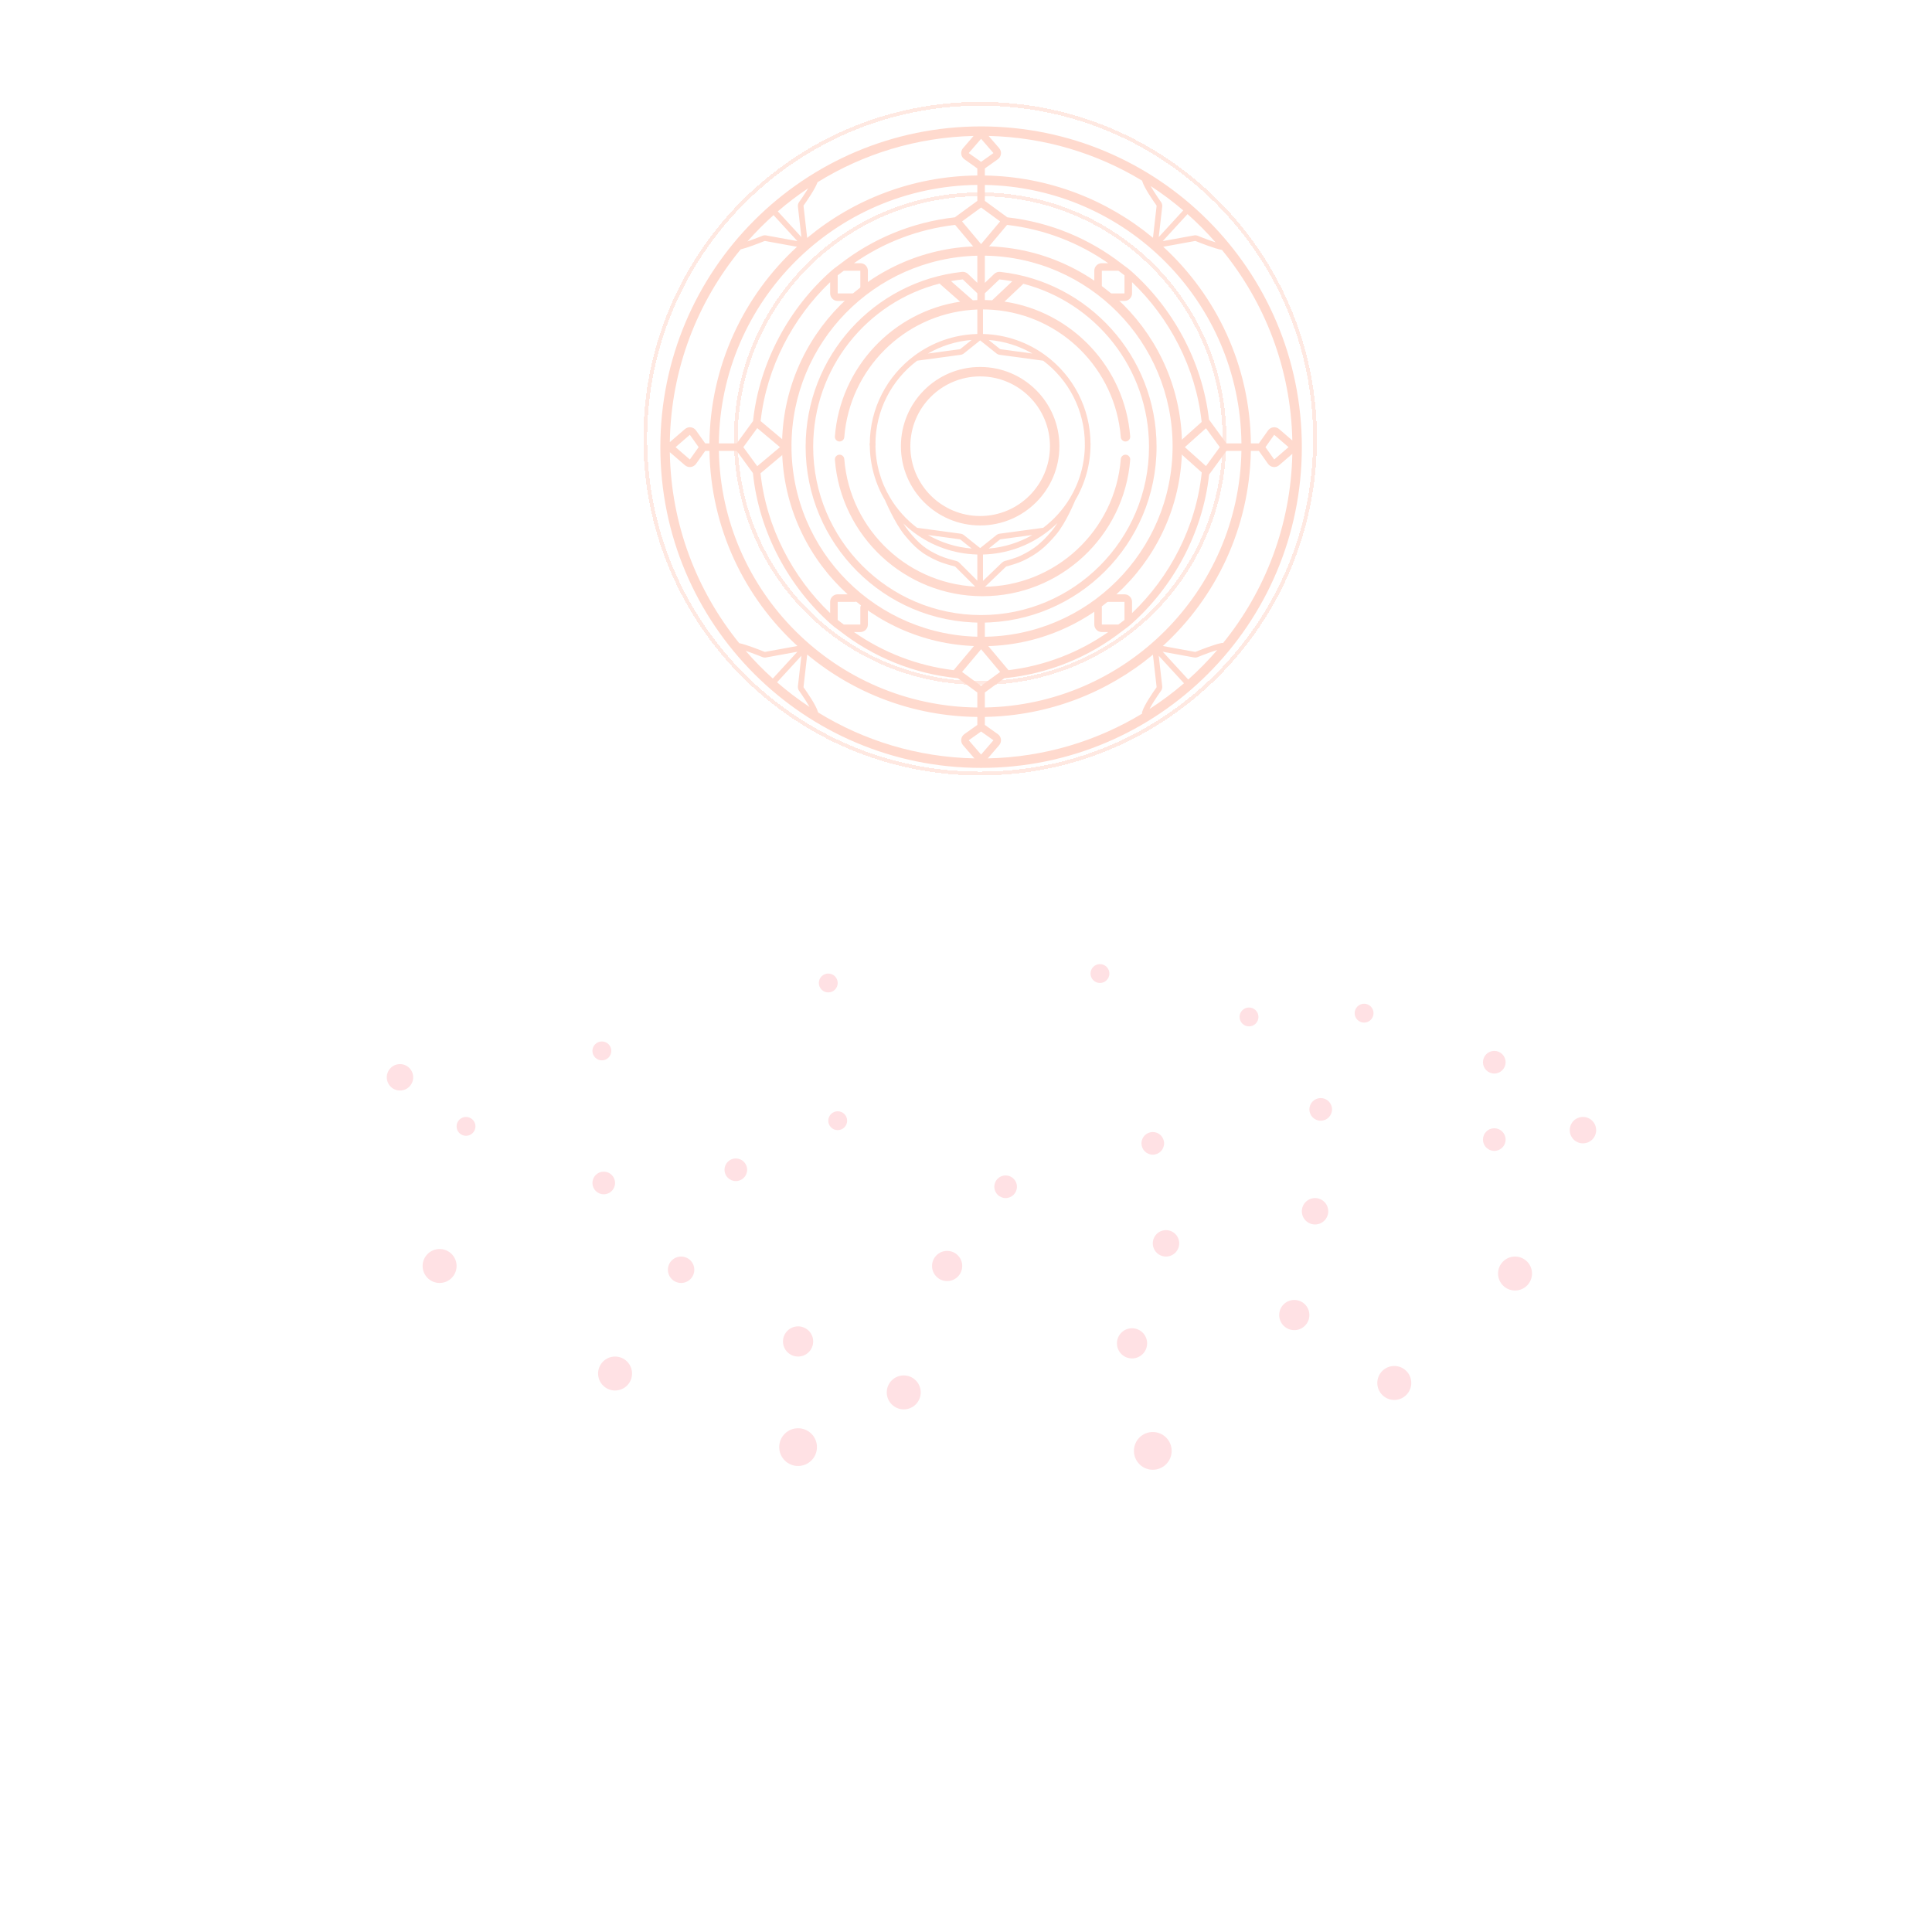 <svg width="1024" height="1024" viewBox="0 0 1024 1024" fill="none" xmlns="http://www.w3.org/2000/svg">
<g filter="url(#filter0_d_2236_358)">
<path fill-rule="evenodd" clip-rule="evenodd" d="M519.5 361C590.469 361 648 303.469 648 232.5C648 161.531 590.469 104 519.5 104C448.531 104 391 161.531 391 232.5C391 303.469 448.531 361 519.5 361ZM519.5 363C591.573 363 650 304.573 650 232.5C650 160.427 591.573 102 519.5 102C447.427 102 389 160.427 389 232.5C389 304.573 447.427 363 519.5 363Z" fill="#FFDACE" fill-opacity="0.6" shape-rendering="crispEdges"/>
</g>
<g filter="url(#filter1_dd_2236_358)">
<path fill-rule="evenodd" clip-rule="evenodd" d="M516.461 397.963L510.425 390.974C508.882 389.188 509.213 386.462 511.137 385.097L518 380.227V376L518 375.992C483.733 375.641 452.344 363.28 427.841 342.917L425.891 360.04C425.877 360.166 425.909 360.297 425.989 360.409C426.756 361.483 428.365 363.778 429.91 366.246C431.42 368.656 432.992 371.42 433.549 373.369C433.571 373.444 433.586 373.52 433.596 373.595C457.788 388.494 486.117 397.324 516.461 397.963ZM429.067 370.703C428.563 369.792 427.981 368.817 427.368 367.838C425.868 365.444 424.298 363.204 423.547 362.152C423.043 361.445 422.811 360.574 422.911 359.701L424.747 343.575L411.853 357.62C417.291 362.343 423.041 366.716 429.067 370.703ZM409.606 355.632L422.634 341.44L406.034 344.462C405.379 344.582 404.708 344.514 404.089 344.264C403.028 343.835 400.526 342.838 397.865 341.879C396.972 341.557 396.076 341.245 395.219 340.961C399.708 346.144 404.513 351.044 409.606 355.632ZM391.799 336.881C393.685 337.261 396.415 338.167 398.883 339.057C401.595 340.035 404.136 341.047 405.212 341.482C405.303 341.519 405.398 341.529 405.497 341.511L422.649 338.388C394.551 312.674 376.72 275.924 376.021 235H373.773L368.903 241.863C367.538 243.787 364.812 244.118 363.026 242.575L355.021 235.661C355.627 273.997 369.308 309.158 391.799 336.881ZM355.021 230.339L363.026 223.425C364.812 221.882 367.538 222.213 368.903 224.137L373.773 231H376.008C376.43 189.778 394.233 152.721 422.437 126.806L405.497 123.722C405.398 123.704 405.303 123.714 405.212 123.751C404.136 124.186 401.595 125.198 398.883 126.176C396.732 126.951 394.383 127.739 392.566 128.18C369.619 156.046 355.634 191.569 355.021 230.339ZM396.169 123.951C396.728 123.759 397.297 123.559 397.865 123.354C400.526 122.394 403.028 121.398 404.089 120.969C404.708 120.719 405.379 120.651 406.034 120.771L422.634 123.792L409.992 110.021C405.114 114.388 400.498 119.04 396.169 123.951ZM412.246 108.04L424.747 121.658L422.911 105.532C422.811 104.659 423.043 103.788 423.547 103.081C424.298 102.029 425.868 99.789 427.368 97.395C427.71 96.848 428.043 96.302 428.358 95.769C422.733 99.532 417.353 103.632 412.246 108.04ZM433.314 92.579C432.626 94.454 431.243 96.859 429.91 98.987C428.365 101.455 426.756 103.75 425.989 104.824C425.909 104.936 425.877 105.067 425.891 105.192L427.817 122.103C452.323 101.728 483.722 89.359 518 89.008V85.273L511.137 80.403C509.213 79.038 508.882 76.312 510.425 74.526L516.021 68.047C485.726 68.764 457.451 77.647 433.314 92.579ZM605.367 374.229C581.404 388.744 553.45 397.333 523.539 397.963L529.575 390.974C531.118 389.188 530.787 386.462 528.863 385.097L522 380.227V376L522 375.979C555.837 375.401 586.821 363.111 611.073 342.988L613.015 360.04C613.029 360.166 612.997 360.297 612.917 360.409C612.151 361.483 610.541 363.778 608.996 366.246C607.487 368.656 605.914 371.42 605.357 373.369C605.273 373.661 605.282 373.958 605.367 374.229ZM609.255 371.799C615.668 367.667 621.775 363.102 627.537 358.147L614.159 343.575L615.996 359.701C616.095 360.574 615.863 361.445 615.359 362.152C614.608 363.204 613.038 365.444 611.538 367.838C610.671 369.222 609.867 370.597 609.255 371.799ZM629.794 356.17C635.267 351.287 640.413 346.046 645.195 340.482C643.921 340.869 642.478 341.361 641.041 341.879C638.38 342.838 635.879 343.835 634.818 344.264C634.198 344.514 633.527 344.582 632.872 344.462L616.273 341.44L629.794 356.17ZM648.232 336.843C670.533 309.338 684.164 274.516 684.963 236.539L677.974 242.575C676.188 244.118 673.462 243.787 672.097 241.863L667.227 235H663L662.979 235C662.279 275.931 644.443 312.688 616.336 338.403L633.41 341.511C633.508 341.529 633.603 341.519 633.694 341.482C634.771 341.047 637.312 340.035 640.023 339.057C642.692 338.095 645.667 337.113 647.55 336.799C647.786 336.76 648.018 336.778 648.232 336.843ZM684.963 229.461C684.157 191.156 670.297 156.062 647.653 128.447C647.619 128.444 647.585 128.439 647.55 128.434C645.667 128.12 642.692 127.138 640.023 126.176C637.312 125.198 634.771 124.186 633.694 123.751C633.603 123.714 633.508 123.704 633.41 123.722L616.548 126.792C644.761 152.707 662.57 189.771 662.992 231L663 231H667.227L672.097 224.137C673.462 222.213 676.188 221.882 677.974 223.425L684.963 229.461ZM644.282 124.466C639.647 119.162 634.677 114.158 629.406 109.485L616.273 123.792L632.872 120.771C633.527 120.651 634.198 120.719 634.818 120.969C635.879 121.398 638.38 122.394 641.041 123.354C642.144 123.752 643.251 124.134 644.282 124.466ZM627.143 107.515C621.685 102.851 615.92 98.537 609.882 94.607C610.376 95.496 610.942 96.443 611.538 97.395C613.038 99.789 614.608 102.029 615.359 103.081C615.863 103.788 616.095 104.659 615.996 105.532L614.159 121.658L627.143 107.515ZM605.329 91.748C605.336 91.787 605.346 91.826 605.357 91.864C605.914 93.813 607.487 96.577 608.996 98.987C610.541 101.455 612.151 103.75 612.917 104.824C612.997 104.936 613.029 105.067 613.015 105.192L611.097 122.032C586.842 101.897 555.849 89.6 522 89.021V85.273L528.863 80.403C530.787 79.038 531.118 76.312 529.575 74.526L523.979 68.047C553.708 68.751 581.492 77.318 605.329 91.748ZM690 233C690 326.888 613.888 403 520 403C426.112 403 350 326.888 350 233C350 139.112 426.112 63 520 63C613.888 63 690 139.112 690 233ZM518 370.992C443.033 370.197 382.347 309.839 381.022 235H390.484L399.064 246.74C402.286 278.316 418.302 307.292 440.678 327.001C441.85 328.033 442.739 328.678 443.665 329.349C444.184 329.726 444.715 330.111 445.315 330.578C462.838 344.226 484.239 353.147 507.686 355.479L518 363.016V370.992ZM657.978 235C656.659 309.506 596.506 369.659 522 370.978V363.016L532.314 355.479C555.761 353.147 577.162 344.226 594.685 330.578C595.285 330.111 595.816 329.726 596.335 329.349C597.261 328.678 598.15 328.033 599.322 327.001C621.509 307.458 637.443 278.805 640.852 247.54L641.115 247.18L650.016 235H657.978ZM522 94.022C596.839 95.347 657.197 156.033 657.992 231H650.016L641.115 218.82L640.786 218.37C637.242 187.335 621.369 158.919 599.322 139.499C598.15 138.467 597.261 137.822 596.335 137.151C595.816 136.774 595.285 136.389 594.685 135.922C577.561 122.585 556.735 113.763 533.914 111.191L522 102.484V94.022ZM518 102.484V94.008C442.699 94.807 381.807 155.699 381.008 231H390.484L399.125 219.176C402.484 187.827 418.44 159.087 440.678 139.499C441.85 138.467 442.739 137.822 443.665 137.15C444.184 136.774 444.715 136.389 445.315 135.922C462.439 122.585 483.265 113.763 506.086 111.191L518 102.484ZM534.528 351.21C554.079 348.828 572.08 341.699 587.381 331H584C581.791 331 580 329.209 580 327V318C580 316.895 580.895 316 582 316C583.105 316 584 316.895 584 318V327H592.776C593.345 326.568 593.791 326.247 594.194 325.957L594.196 325.956L594.198 325.954C594.805 325.518 595.315 325.152 596 324.581V315H587C585.895 315 585 314.105 585 313C585 311.895 585.895 311 587 311H596C598.209 311 600 312.791 600 315V320.957C619.903 302.011 633.983 275.306 636.95 246.4L623.665 234.489L622.004 233L623.665 231.511L636.902 219.643C633.834 190.912 619.798 164.389 600 145.543V151.5C600 153.709 598.209 155.5 596 155.5H587C585.895 155.5 585 154.605 585 153.5C585 152.395 585.895 151.5 587 151.5H596V141.919C595.315 141.348 594.805 140.982 594.198 140.546C593.794 140.255 593.347 139.933 592.776 139.5H584V148.5C584 149.605 583.105 150.5 582 150.5C580.895 150.5 580 149.605 580 148.5V139.5C580 137.291 581.791 135.5 584 135.5H587.381C571.881 124.662 553.611 117.487 533.765 115.2L521.532 129.785L520 131.612L518.468 129.785L506.235 115.2C486.389 117.487 468.119 124.662 452.619 135.5H456C458.209 135.5 460 137.291 460 139.5V148.5C460 149.605 459.105 150.5 458 150.5C456.895 150.5 456 149.605 456 148.5V139.5H447.224C446.653 139.933 446.206 140.255 445.802 140.546C445.195 140.982 444.685 141.348 444 141.919V151.5H453C454.105 151.5 455 152.395 455 153.5C455 154.605 454.105 155.5 453 155.5H444C441.791 155.5 440 153.709 440 151.5V145.543C420.306 164.29 406.313 190.634 403.147 219.19L417.785 231.468L419.612 233L417.785 234.532L403.097 246.851C406.164 275.584 420.201 302.11 440 320.957V315C440 312.791 441.791 311 444 311H453C454.105 311 455 311.895 455 313C455 314.105 454.105 315 453 315H444V324.581C444.685 325.151 445.195 325.518 445.801 325.954L445.802 325.954L445.804 325.956L445.806 325.957L445.809 325.96L445.812 325.962C446.214 326.251 446.658 326.57 447.224 327H456V318C456 316.895 456.895 316 458 316C459.105 316 460 316.895 460 318V327C460 329.209 458.209 331 456 331H452.619C467.92 341.699 485.921 348.828 505.472 351.21L518 336.272V324.5C518 323.395 518.895 322.5 520 322.5C521.105 322.5 522 323.395 522 324.5V336.272L534.528 351.21ZM520 105.977L530.022 113.301C530.028 113.339 530.035 113.377 530.043 113.414L520 125.388L509.957 113.414C509.961 113.398 509.964 113.382 509.967 113.366L509.972 113.337L509.974 113.325L509.978 113.301L520 105.977ZM520 81.787L513.452 77.141L520 69.56L526.548 77.141L520 81.787ZM509.906 352.147L520 359.523L530.094 352.147L520 340.112L509.906 352.147ZM513.452 388.359L520 383.713L526.548 388.359L520 395.94L513.452 388.359ZM670.713 233L675.359 226.452L682.94 233L675.359 239.548L670.713 233ZM365.641 226.452L370.287 233L365.641 239.548L358.06 233L365.641 226.452ZM646.523 233L639.189 222.965L627.996 233L639.189 243.035L646.523 233ZM401.353 222.906L393.977 233L401.353 243.094L413.388 233L401.353 222.906Z" fill="#FFDACE"/>
</g>
<g filter="url(#filter2_d_2236_358)">
<path fill-rule="evenodd" clip-rule="evenodd" d="M519.5 409C616.978 409 696 329.978 696 232.5C696 135.022 616.978 56 519.5 56C422.022 56 343 135.022 343 232.5C343 329.978 422.022 409 519.5 409ZM519.5 411C618.083 411 698 331.083 698 232.5C698 133.917 618.083 54 519.5 54C420.917 54 341 133.917 341 232.5C341 331.083 420.917 411 519.5 411Z" fill="#FFDACE" fill-opacity="0.6" shape-rendering="crispEdges"/>
</g>
<g filter="url(#filter3_ddd_2236_358)">
<path fill-rule="evenodd" clip-rule="evenodd" d="M519.5 157.5C520.328 157.5 521 158.172 521 159V173.019C533.499 173.334 545.027 177.57 554.396 184.543C568.718 195.203 578 212.268 578 231.5C578 232.328 577.328 233 576.5 233C575.672 233 575 232.328 575 231.5C575 213.394 566.332 197.314 552.912 187.18L529.848 184.061C529.219 183.976 528.626 183.722 528.13 183.325L519.5 176.421L510.87 183.325C510.374 183.722 509.781 183.976 509.152 184.061L486.088 187.18C472.668 197.314 464 213.394 464 231.5C464 232.328 463.328 233 462.5 233C461.672 233 461 232.328 461 231.5C461 212.268 470.282 195.203 484.604 184.543C493.973 177.57 505.501 173.334 518 173.019V159C518 158.172 518.672 157.5 519.5 157.5ZM514.999 176.18C506.612 176.853 498.753 179.389 491.835 183.376L508.75 181.088C508.84 181.076 508.925 181.039 508.995 180.983L514.999 176.18ZM524.001 176.18C532.388 176.853 540.247 179.389 547.165 183.376L530.25 181.088C530.16 181.076 530.075 181.039 530.005 180.983L524.001 176.18Z" fill="#FFDACE"/>
</g>
<g filter="url(#filter4_ddd_2236_358)">
<path fill-rule="evenodd" clip-rule="evenodd" d="M519.479 309.504L533.155 296.366C533.218 296.305 533.3 296.258 533.396 296.233C534.85 295.85 539.26 294.639 542.142 293.273C549.859 289.616 554.158 285.892 559.641 279.474C562.379 276.268 564.946 271.649 566.803 267.915C567.739 266.033 568.509 264.345 569.045 263.127C569.313 262.517 569.524 262.025 569.667 261.683C569.739 261.513 569.794 261.38 569.832 261.289L569.846 261.254C575.026 252.531 578 242.345 578 231.471C578 230.642 577.328 229.971 576.5 229.971C575.672 229.971 575 230.642 575 231.471C575 241.83 572.158 251.521 567.212 259.814C563.518 266.008 558.649 271.422 552.913 275.75L529.848 278.867C529.219 278.952 528.626 279.206 528.131 279.602L519.5 286.5L510.869 279.602C510.374 279.206 509.781 278.952 509.152 278.867L486.087 275.75C480.326 271.404 475.44 265.961 471.74 259.734C466.823 251.458 464 241.796 464 231.471C464 230.642 463.328 229.971 462.5 229.971C461.672 229.971 461 230.642 461 231.471C461 242.315 463.957 252.474 469.111 261.181L469.132 261.23C469.171 261.322 469.23 261.455 469.305 261.627C469.456 261.97 469.676 262.466 469.956 263.079C470.515 264.304 471.313 266.001 472.269 267.892C474.166 271.644 476.739 276.269 479.339 279.449C482.141 282.877 484.536 285.463 487.246 287.634C489.964 289.812 492.947 291.531 496.889 293.288C499.928 294.642 504.549 295.849 506.087 296.235C506.188 296.261 506.274 296.31 506.34 296.376L519.479 309.504ZM478.778 273.434C480.609 275.208 482.555 276.864 484.605 278.388C493.973 285.355 505.502 289.587 518 289.902V303.785L508.461 294.254C508.003 293.797 507.433 293.48 506.817 293.325C505.252 292.933 500.876 291.78 498.111 290.548C494.328 288.862 491.585 287.266 489.122 285.293C486.65 283.313 484.408 280.911 481.661 277.55C480.698 276.372 479.722 274.953 478.778 273.434ZM521 303.883V289.902C533.498 289.587 545.027 285.355 554.395 278.388C556.531 276.799 558.555 275.069 560.452 273.21C559.459 274.8 558.414 276.291 557.359 277.525C552.084 283.701 548.109 287.126 540.858 290.562C538.263 291.792 534.114 292.941 532.632 293.332C532.053 293.484 531.517 293.78 531.077 294.202L521 303.883ZM514.996 286.741C506.613 286.068 498.757 283.535 491.84 279.555L508.751 281.84C508.84 281.852 508.925 281.888 508.996 281.945L514.996 286.741ZM524.004 286.741C532.387 286.068 540.243 283.535 547.16 279.555L530.249 281.84C530.16 281.852 530.075 281.888 530.004 281.945L524.004 286.741Z" fill="#FFDACE"/>
</g>
<g filter="url(#filter5_ddd_2236_358)">
<path fill-rule="evenodd" clip-rule="evenodd" d="M518 131.53C463.374 132.857 419.5 177.555 419.5 232.5C419.5 288.281 464.719 333.5 520.5 333.5C576.281 333.5 621.5 288.281 621.5 232.5C621.5 177.22 577.089 132.313 522 131.511V145.911L526.956 141.185C527.799 140.382 528.959 139.979 530.131 140.106C576.733 145.168 613 184.731 613 232.78C613 284.259 571.367 326 520 326C468.633 326 427 284.259 427 232.78C427 184.731 463.267 145.168 509.869 140.106C511.041 139.979 512.201 140.382 513.044 141.185L518 145.911V131.53ZM414.5 232.5C414.5 173.958 461.958 126.5 520.5 126.5C579.042 126.5 626.5 173.958 626.5 232.5C626.5 291.042 579.042 338.5 520.5 338.5C461.958 338.5 414.5 291.042 414.5 232.5ZM498.115 146.277C459.547 156.052 431 191.072 431 232.78C431 282.059 470.851 322 520 322C569.149 322 609 282.059 609 232.78C609 191.237 580.678 156.329 542.342 146.394C542.24 146.545 542.12 146.688 541.981 146.819L532.4 155.856C568.237 161.181 596.168 190.72 599.026 227.305C599.133 228.682 598.104 229.885 596.728 229.992C595.351 230.1 594.148 229.071 594.041 227.695C591.232 191.733 562.534 163.034 526.572 160.226C524.657 160.076 522.721 160 520.767 160C518.812 160 516.876 160.076 514.961 160.226C478.999 163.034 450.301 191.733 447.492 227.695C447.385 229.071 446.182 230.1 444.805 229.992C443.429 229.885 442.4 228.682 442.508 227.305C445.358 190.805 473.167 161.318 508.883 155.894L498.616 146.879C498.413 146.7 498.246 146.497 498.115 146.277ZM536.523 145.094C534.281 144.672 532.01 144.334 529.712 144.084L522 151.438V155.009C523.291 155.029 524.574 155.08 525.849 155.162L536.523 145.094ZM518 155.048V151.438L510.288 144.084C508.183 144.313 506.1 144.616 504.042 144.989L515.631 155.165C516.418 155.115 517.207 155.075 518 155.048ZM447.492 239.305C447.385 237.929 446.182 236.9 444.805 237.008C443.429 237.115 442.4 238.318 442.508 239.695C445.667 280.155 479.497 312 520.767 312C562.036 312 595.866 280.155 599.026 239.695C599.133 238.318 598.104 237.115 596.728 237.008C595.351 236.9 594.148 237.929 594.041 239.305C591.083 277.183 559.405 307 520.767 307C482.128 307 450.451 277.183 447.492 239.305ZM482.5 232.5C482.5 212.065 499.065 195.5 519.5 195.5C539.935 195.5 556.5 212.065 556.5 232.5C556.5 252.935 539.935 269.5 519.5 269.5C499.065 269.5 482.5 252.935 482.5 232.5ZM519.5 190.5C496.304 190.5 477.5 209.304 477.5 232.5C477.5 255.696 496.304 274.5 519.5 274.5C542.696 274.5 561.5 255.696 561.5 232.5C561.5 209.304 542.696 190.5 519.5 190.5Z" fill="#FFDACE"/>
</g>
<g filter="url(#filter6_d_2236_358)">
<circle cx="439" cy="521" r="5" fill="#FFE1E4"/>
</g>
<g filter="url(#filter7_d_2236_358)">
<circle cx="444" cy="594" r="5" fill="#FFE1E4"/>
</g>
<g filter="url(#filter8_d_2236_358)">
<circle cx="583" cy="516" r="5" fill="#FFE1E4"/>
</g>
<g filter="url(#filter9_d_2236_358)">
<circle cx="662" cy="539" r="5" fill="#FFE1E4"/>
</g>
<g filter="url(#filter10_d_2236_358)">
<circle cx="723" cy="537" r="5" fill="#FFE1E4"/>
</g>
<g filter="url(#filter11_d_2236_358)">
<circle cx="792" cy="604" r="6" fill="#FFE1E4"/>
</g>
<g filter="url(#filter12_d_2236_358)">
<circle cx="792" cy="563" r="6" fill="#FFE1E4"/>
</g>
<g filter="url(#filter13_d_2236_358)">
<circle cx="618" cy="659" r="7" fill="#FFE1E4"/>
</g>
<g filter="url(#filter14_d_2236_358)">
<circle cx="611" cy="606" r="6" fill="#FFE1E4"/>
</g>
<g filter="url(#filter15_d_2236_358)">
<circle cx="533" cy="629" r="6" fill="#FFE1E4"/>
</g>
<g filter="url(#filter16_d_2236_358)">
<circle cx="390" cy="620" r="6" fill="#FFE1E4"/>
</g>
<g filter="url(#filter17_d_2236_358)">
<circle cx="700" cy="588" r="6" fill="#FFE1E4"/>
</g>
<g filter="url(#filter18_d_2236_358)">
<circle cx="320" cy="627" r="6" fill="#FFE1E4"/>
</g>
<g filter="url(#filter19_d_2236_358)">
<circle cx="247" cy="597" r="5" fill="#FFE1E4"/>
</g>
<g filter="url(#filter20_d_2236_358)">
<circle cx="319" cy="557" r="5" fill="#FFE1E4"/>
</g>
<g filter="url(#filter21_d_2236_358)">
<circle cx="611" cy="769" r="10" fill="#FFE1E4"/>
</g>
<g filter="url(#filter22_d_2236_358)">
<circle cx="423" cy="767" r="10" fill="#FFE1E4"/>
</g>
<g filter="url(#filter23_d_2236_358)">
<circle cx="479" cy="738" r="9" fill="#FFE1E4"/>
</g>
<g filter="url(#filter24_d_2236_358)">
<circle cx="326" cy="728" r="9" fill="#FFE1E4"/>
</g>
<g filter="url(#filter25_d_2236_358)">
<circle cx="233" cy="671" r="9" fill="#FFE1E4"/>
</g>
<g filter="url(#filter26_d_2236_358)">
<circle cx="739" cy="733" r="9" fill="#FFE1E4"/>
</g>
<g filter="url(#filter27_d_2236_358)">
<circle cx="686" cy="697" r="8" fill="#FFE1E4"/>
</g>
<g filter="url(#filter28_d_2236_358)">
<circle cx="803" cy="675" r="9" fill="#FFE1E4"/>
</g>
<g filter="url(#filter29_d_2236_358)">
<circle cx="361" cy="673" r="7" fill="#FFE1E4"/>
</g>
<g filter="url(#filter30_d_2236_358)">
<circle cx="697" cy="642" r="7" fill="#FFE1E4"/>
</g>
<g filter="url(#filter31_d_2236_358)">
<circle cx="839" cy="599" r="7" fill="#FFE1E4"/>
</g>
<g filter="url(#filter32_d_2236_358)">
<circle cx="212" cy="571" r="7" fill="#FFE1E4"/>
</g>
<g filter="url(#filter33_d_2236_358)">
<circle cx="423" cy="711" r="8" fill="#FFE1E4"/>
</g>
<g filter="url(#filter34_d_2236_358)">
<circle cx="502" cy="671" r="8" fill="#FFE1E4"/>
</g>
<g filter="url(#filter35_d_2236_358)">
<circle cx="600" cy="712" r="8" fill="#FFE1E4"/>
</g>
<defs>
<filter id="filter0_d_2236_358" x="359" y="72" width="321" height="321" filterUnits="userSpaceOnUse" color-interpolation-filters="sRGB">
<feFlood flood-opacity="0" result="BackgroundImageFix"/>
<feColorMatrix in="SourceAlpha" type="matrix" values="0 0 0 0 0 0 0 0 0 0 0 0 0 0 0 0 0 0 127 0" result="hardAlpha"/>
<feOffset/>
<feGaussianBlur stdDeviation="15"/>
<feComposite in2="hardAlpha" operator="out"/>
<feColorMatrix type="matrix" values="0 0 0 0 1 0 0 0 0 0.604 0 0 0 0 0.612 0 0 0 1 0"/>
<feBlend mode="normal" in2="BackgroundImageFix" result="effect1_dropShadow_2236_358"/>
<feBlend mode="normal" in="SourceGraphic" in2="effect1_dropShadow_2236_358" result="shape"/>
</filter>
<filter id="filter1_dd_2236_358" x="320" y="33" width="400" height="400" filterUnits="userSpaceOnUse" color-interpolation-filters="sRGB">
<feFlood flood-opacity="0" result="BackgroundImageFix"/>
<feColorMatrix in="SourceAlpha" type="matrix" values="0 0 0 0 0 0 0 0 0 0 0 0 0 0 0 0 0 0 127 0" result="hardAlpha"/>
<feOffset/>
<feGaussianBlur stdDeviation="15"/>
<feComposite in2="hardAlpha" operator="out"/>
<feColorMatrix type="matrix" values="0 0 0 0 1 0 0 0 0 0.604 0 0 0 0 0.612 0 0 0 1 0"/>
<feBlend mode="normal" in2="BackgroundImageFix" result="effect1_dropShadow_2236_358"/>
<feColorMatrix in="SourceAlpha" type="matrix" values="0 0 0 0 0 0 0 0 0 0 0 0 0 0 0 0 0 0 127 0" result="hardAlpha"/>
<feOffset dy="4"/>
<feGaussianBlur stdDeviation="3"/>
<feComposite in2="hardAlpha" operator="out"/>
<feColorMatrix type="matrix" values="0 0 0 0 0.133 0 0 0 0 0.161 0 0 0 0 0.243 0 0 0 0.25 0"/>
<feBlend mode="normal" in2="effect1_dropShadow_2236_358" result="effect2_dropShadow_2236_358"/>
<feBlend mode="normal" in="SourceGraphic" in2="effect2_dropShadow_2236_358" result="shape"/>
</filter>
<filter id="filter2_d_2236_358" x="311" y="24" width="417" height="417" filterUnits="userSpaceOnUse" color-interpolation-filters="sRGB">
<feFlood flood-opacity="0" result="BackgroundImageFix"/>
<feColorMatrix in="SourceAlpha" type="matrix" values="0 0 0 0 0 0 0 0 0 0 0 0 0 0 0 0 0 0 127 0" result="hardAlpha"/>
<feOffset/>
<feGaussianBlur stdDeviation="15"/>
<feComposite in2="hardAlpha" operator="out"/>
<feColorMatrix type="matrix" values="0 0 0 0 1 0 0 0 0 0.604 0 0 0 0 0.612 0 0 0 1 0"/>
<feBlend mode="normal" in2="BackgroundImageFix" result="effect1_dropShadow_2236_358"/>
<feBlend mode="normal" in="SourceGraphic" in2="effect1_dropShadow_2236_358" result="shape"/>
</filter>
<filter id="filter3_ddd_2236_358" x="401" y="97.5" width="237" height="195.5" filterUnits="userSpaceOnUse" color-interpolation-filters="sRGB">
<feFlood flood-opacity="0" result="BackgroundImageFix"/>
<feColorMatrix in="SourceAlpha" type="matrix" values="0 0 0 0 0 0 0 0 0 0 0 0 0 0 0 0 0 0 127 0" result="hardAlpha"/>
<feOffset/>
<feGaussianBlur stdDeviation="15"/>
<feComposite in2="hardAlpha" operator="out"/>
<feColorMatrix type="matrix" values="0 0 0 0 0.998 0 0 0 0 0.605 0 0 0 0 0.612 0 0 0 1 0"/>
<feBlend mode="normal" in2="BackgroundImageFix" result="effect1_dropShadow_2236_358"/>
<feColorMatrix in="SourceAlpha" type="matrix" values="0 0 0 0 0 0 0 0 0 0 0 0 0 0 0 0 0 0 127 0" result="hardAlpha"/>
<feOffset dy="4"/>
<feGaussianBlur stdDeviation="2"/>
<feComposite in2="hardAlpha" operator="out"/>
<feColorMatrix type="matrix" values="0 0 0 0 0.114 0 0 0 0 0.161 0 0 0 0 0.255 0 0 0 0.25 0"/>
<feBlend mode="normal" in2="effect1_dropShadow_2236_358" result="effect2_dropShadow_2236_358"/>
<feColorMatrix in="SourceAlpha" type="matrix" values="0 0 0 0 0 0 0 0 0 0 0 0 0 0 0 0 0 0 127 0" result="hardAlpha"/>
<feOffset/>
<feGaussianBlur stdDeviation="30"/>
<feComposite in2="hardAlpha" operator="out"/>
<feColorMatrix type="matrix" values="0 0 0 0 1 0 0 0 0 0.218 0 0 0 0 0.466 0 0 0 1 0"/>
<feBlend mode="normal" in2="effect2_dropShadow_2236_358" result="effect3_dropShadow_2236_358"/>
<feBlend mode="normal" in="SourceGraphic" in2="effect3_dropShadow_2236_358" result="shape"/>
</filter>
<filter id="filter4_ddd_2236_358" x="401" y="169.971" width="237" height="199.533" filterUnits="userSpaceOnUse" color-interpolation-filters="sRGB">
<feFlood flood-opacity="0" result="BackgroundImageFix"/>
<feColorMatrix in="SourceAlpha" type="matrix" values="0 0 0 0 0 0 0 0 0 0 0 0 0 0 0 0 0 0 127 0" result="hardAlpha"/>
<feOffset/>
<feGaussianBlur stdDeviation="15"/>
<feComposite in2="hardAlpha" operator="out"/>
<feColorMatrix type="matrix" values="0 0 0 0 0.998 0 0 0 0 0.605 0 0 0 0 0.612 0 0 0 1 0"/>
<feBlend mode="normal" in2="BackgroundImageFix" result="effect1_dropShadow_2236_358"/>
<feColorMatrix in="SourceAlpha" type="matrix" values="0 0 0 0 0 0 0 0 0 0 0 0 0 0 0 0 0 0 127 0" result="hardAlpha"/>
<feOffset dy="4"/>
<feGaussianBlur stdDeviation="2"/>
<feComposite in2="hardAlpha" operator="out"/>
<feColorMatrix type="matrix" values="0 0 0 0 0.114 0 0 0 0 0.161 0 0 0 0 0.255 0 0 0 0.25 0"/>
<feBlend mode="normal" in2="effect1_dropShadow_2236_358" result="effect2_dropShadow_2236_358"/>
<feColorMatrix in="SourceAlpha" type="matrix" values="0 0 0 0 0 0 0 0 0 0 0 0 0 0 0 0 0 0 127 0" result="hardAlpha"/>
<feOffset/>
<feGaussianBlur stdDeviation="30"/>
<feComposite in2="hardAlpha" operator="out"/>
<feColorMatrix type="matrix" values="0 0 0 0 1 0 0 0 0 0.218 0 0 0 0 0.466 0 0 0 1 0"/>
<feBlend mode="normal" in2="effect2_dropShadow_2236_358" result="effect3_dropShadow_2236_358"/>
<feBlend mode="normal" in="SourceGraphic" in2="effect3_dropShadow_2236_358" result="shape"/>
</filter>
<filter id="filter5_ddd_2236_358" x="354.5" y="66.5" width="332" height="332" filterUnits="userSpaceOnUse" color-interpolation-filters="sRGB">
<feFlood flood-opacity="0" result="BackgroundImageFix"/>
<feColorMatrix in="SourceAlpha" type="matrix" values="0 0 0 0 0 0 0 0 0 0 0 0 0 0 0 0 0 0 127 0" result="hardAlpha"/>
<feOffset/>
<feGaussianBlur stdDeviation="15"/>
<feComposite in2="hardAlpha" operator="out"/>
<feColorMatrix type="matrix" values="0 0 0 0 0.998 0 0 0 0 0.605 0 0 0 0 0.612 0 0 0 1 0"/>
<feBlend mode="normal" in2="BackgroundImageFix" result="effect1_dropShadow_2236_358"/>
<feColorMatrix in="SourceAlpha" type="matrix" values="0 0 0 0 0 0 0 0 0 0 0 0 0 0 0 0 0 0 127 0" result="hardAlpha"/>
<feOffset dy="4"/>
<feGaussianBlur stdDeviation="3"/>
<feComposite in2="hardAlpha" operator="out"/>
<feColorMatrix type="matrix" values="0 0 0 0 0.114 0 0 0 0 0.161 0 0 0 0 0.255 0 0 0 0.25 0"/>
<feBlend mode="normal" in2="effect1_dropShadow_2236_358" result="effect2_dropShadow_2236_358"/>
<feColorMatrix in="SourceAlpha" type="matrix" values="0 0 0 0 0 0 0 0 0 0 0 0 0 0 0 0 0 0 127 0" result="hardAlpha"/>
<feOffset/>
<feGaussianBlur stdDeviation="30"/>
<feComposite in2="hardAlpha" operator="out"/>
<feColorMatrix type="matrix" values="0 0 0 0 1 0 0 0 0 0.366 0 0 0 0 0.378 0 0 0 1 0"/>
<feBlend mode="normal" in2="effect2_dropShadow_2236_358" result="effect3_dropShadow_2236_358"/>
<feBlend mode="normal" in="SourceGraphic" in2="effect3_dropShadow_2236_358" result="shape"/>
</filter>
<filter id="filter6_d_2236_358" x="428" y="510" width="22" height="22" filterUnits="userSpaceOnUse" color-interpolation-filters="sRGB">
<feFlood flood-opacity="0" result="BackgroundImageFix"/>
<feColorMatrix in="SourceAlpha" type="matrix" values="0 0 0 0 0 0 0 0 0 0 0 0 0 0 0 0 0 0 127 0" result="hardAlpha"/>
<feMorphology radius="3" operator="dilate" in="SourceAlpha" result="effect1_dropShadow_2236_358"/>
<feOffset/>
<feGaussianBlur stdDeviation="1.5"/>
<feComposite in2="hardAlpha" operator="out"/>
<feColorMatrix type="matrix" values="0 0 0 0 1 0 0 0 0 1 0 0 0 0 1 0 0 0 0.6 0"/>
<feBlend mode="normal" in2="BackgroundImageFix" result="effect1_dropShadow_2236_358"/>
<feBlend mode="normal" in="SourceGraphic" in2="effect1_dropShadow_2236_358" result="shape"/>
</filter>
<filter id="filter7_d_2236_358" x="433" y="583" width="22" height="22" filterUnits="userSpaceOnUse" color-interpolation-filters="sRGB">
<feFlood flood-opacity="0" result="BackgroundImageFix"/>
<feColorMatrix in="SourceAlpha" type="matrix" values="0 0 0 0 0 0 0 0 0 0 0 0 0 0 0 0 0 0 127 0" result="hardAlpha"/>
<feMorphology radius="3" operator="dilate" in="SourceAlpha" result="effect1_dropShadow_2236_358"/>
<feOffset/>
<feGaussianBlur stdDeviation="1.5"/>
<feComposite in2="hardAlpha" operator="out"/>
<feColorMatrix type="matrix" values="0 0 0 0 1 0 0 0 0 1 0 0 0 0 1 0 0 0 0.6 0"/>
<feBlend mode="normal" in2="BackgroundImageFix" result="effect1_dropShadow_2236_358"/>
<feBlend mode="normal" in="SourceGraphic" in2="effect1_dropShadow_2236_358" result="shape"/>
</filter>
<filter id="filter8_d_2236_358" x="572" y="505" width="22" height="22" filterUnits="userSpaceOnUse" color-interpolation-filters="sRGB">
<feFlood flood-opacity="0" result="BackgroundImageFix"/>
<feColorMatrix in="SourceAlpha" type="matrix" values="0 0 0 0 0 0 0 0 0 0 0 0 0 0 0 0 0 0 127 0" result="hardAlpha"/>
<feMorphology radius="3" operator="dilate" in="SourceAlpha" result="effect1_dropShadow_2236_358"/>
<feOffset/>
<feGaussianBlur stdDeviation="1.5"/>
<feComposite in2="hardAlpha" operator="out"/>
<feColorMatrix type="matrix" values="0 0 0 0 1 0 0 0 0 1 0 0 0 0 1 0 0 0 0.6 0"/>
<feBlend mode="normal" in2="BackgroundImageFix" result="effect1_dropShadow_2236_358"/>
<feBlend mode="normal" in="SourceGraphic" in2="effect1_dropShadow_2236_358" result="shape"/>
</filter>
<filter id="filter9_d_2236_358" x="651" y="528" width="22" height="22" filterUnits="userSpaceOnUse" color-interpolation-filters="sRGB">
<feFlood flood-opacity="0" result="BackgroundImageFix"/>
<feColorMatrix in="SourceAlpha" type="matrix" values="0 0 0 0 0 0 0 0 0 0 0 0 0 0 0 0 0 0 127 0" result="hardAlpha"/>
<feMorphology radius="3" operator="dilate" in="SourceAlpha" result="effect1_dropShadow_2236_358"/>
<feOffset/>
<feGaussianBlur stdDeviation="1.5"/>
<feComposite in2="hardAlpha" operator="out"/>
<feColorMatrix type="matrix" values="0 0 0 0 1 0 0 0 0 1 0 0 0 0 1 0 0 0 0.6 0"/>
<feBlend mode="normal" in2="BackgroundImageFix" result="effect1_dropShadow_2236_358"/>
<feBlend mode="normal" in="SourceGraphic" in2="effect1_dropShadow_2236_358" result="shape"/>
</filter>
<filter id="filter10_d_2236_358" x="712" y="526" width="22" height="22" filterUnits="userSpaceOnUse" color-interpolation-filters="sRGB">
<feFlood flood-opacity="0" result="BackgroundImageFix"/>
<feColorMatrix in="SourceAlpha" type="matrix" values="0 0 0 0 0 0 0 0 0 0 0 0 0 0 0 0 0 0 127 0" result="hardAlpha"/>
<feMorphology radius="3" operator="dilate" in="SourceAlpha" result="effect1_dropShadow_2236_358"/>
<feOffset/>
<feGaussianBlur stdDeviation="1.5"/>
<feComposite in2="hardAlpha" operator="out"/>
<feColorMatrix type="matrix" values="0 0 0 0 1 0 0 0 0 1 0 0 0 0 1 0 0 0 0.6 0"/>
<feBlend mode="normal" in2="BackgroundImageFix" result="effect1_dropShadow_2236_358"/>
<feBlend mode="normal" in="SourceGraphic" in2="effect1_dropShadow_2236_358" result="shape"/>
</filter>
<filter id="filter11_d_2236_358" x="780" y="592" width="24" height="24" filterUnits="userSpaceOnUse" color-interpolation-filters="sRGB">
<feFlood flood-opacity="0" result="BackgroundImageFix"/>
<feColorMatrix in="SourceAlpha" type="matrix" values="0 0 0 0 0 0 0 0 0 0 0 0 0 0 0 0 0 0 127 0" result="hardAlpha"/>
<feMorphology radius="3" operator="dilate" in="SourceAlpha" result="effect1_dropShadow_2236_358"/>
<feOffset/>
<feGaussianBlur stdDeviation="1.5"/>
<feComposite in2="hardAlpha" operator="out"/>
<feColorMatrix type="matrix" values="0 0 0 0 1 0 0 0 0 1 0 0 0 0 1 0 0 0 0.6 0"/>
<feBlend mode="normal" in2="BackgroundImageFix" result="effect1_dropShadow_2236_358"/>
<feBlend mode="normal" in="SourceGraphic" in2="effect1_dropShadow_2236_358" result="shape"/>
</filter>
<filter id="filter12_d_2236_358" x="780" y="551" width="24" height="24" filterUnits="userSpaceOnUse" color-interpolation-filters="sRGB">
<feFlood flood-opacity="0" result="BackgroundImageFix"/>
<feColorMatrix in="SourceAlpha" type="matrix" values="0 0 0 0 0 0 0 0 0 0 0 0 0 0 0 0 0 0 127 0" result="hardAlpha"/>
<feMorphology radius="3" operator="dilate" in="SourceAlpha" result="effect1_dropShadow_2236_358"/>
<feOffset/>
<feGaussianBlur stdDeviation="1.5"/>
<feComposite in2="hardAlpha" operator="out"/>
<feColorMatrix type="matrix" values="0 0 0 0 1 0 0 0 0 1 0 0 0 0 1 0 0 0 0.6 0"/>
<feBlend mode="normal" in2="BackgroundImageFix" result="effect1_dropShadow_2236_358"/>
<feBlend mode="normal" in="SourceGraphic" in2="effect1_dropShadow_2236_358" result="shape"/>
</filter>
<filter id="filter13_d_2236_358" x="605" y="646" width="26" height="26" filterUnits="userSpaceOnUse" color-interpolation-filters="sRGB">
<feFlood flood-opacity="0" result="BackgroundImageFix"/>
<feColorMatrix in="SourceAlpha" type="matrix" values="0 0 0 0 0 0 0 0 0 0 0 0 0 0 0 0 0 0 127 0" result="hardAlpha"/>
<feMorphology radius="3" operator="dilate" in="SourceAlpha" result="effect1_dropShadow_2236_358"/>
<feOffset/>
<feGaussianBlur stdDeviation="1.5"/>
<feComposite in2="hardAlpha" operator="out"/>
<feColorMatrix type="matrix" values="0 0 0 0 1 0 0 0 0 1 0 0 0 0 1 0 0 0 0.6 0"/>
<feBlend mode="normal" in2="BackgroundImageFix" result="effect1_dropShadow_2236_358"/>
<feBlend mode="normal" in="SourceGraphic" in2="effect1_dropShadow_2236_358" result="shape"/>
</filter>
<filter id="filter14_d_2236_358" x="599" y="594" width="24" height="24" filterUnits="userSpaceOnUse" color-interpolation-filters="sRGB">
<feFlood flood-opacity="0" result="BackgroundImageFix"/>
<feColorMatrix in="SourceAlpha" type="matrix" values="0 0 0 0 0 0 0 0 0 0 0 0 0 0 0 0 0 0 127 0" result="hardAlpha"/>
<feMorphology radius="3" operator="dilate" in="SourceAlpha" result="effect1_dropShadow_2236_358"/>
<feOffset/>
<feGaussianBlur stdDeviation="1.5"/>
<feComposite in2="hardAlpha" operator="out"/>
<feColorMatrix type="matrix" values="0 0 0 0 1 0 0 0 0 1 0 0 0 0 1 0 0 0 0.6 0"/>
<feBlend mode="normal" in2="BackgroundImageFix" result="effect1_dropShadow_2236_358"/>
<feBlend mode="normal" in="SourceGraphic" in2="effect1_dropShadow_2236_358" result="shape"/>
</filter>
<filter id="filter15_d_2236_358" x="521" y="617" width="24" height="24" filterUnits="userSpaceOnUse" color-interpolation-filters="sRGB">
<feFlood flood-opacity="0" result="BackgroundImageFix"/>
<feColorMatrix in="SourceAlpha" type="matrix" values="0 0 0 0 0 0 0 0 0 0 0 0 0 0 0 0 0 0 127 0" result="hardAlpha"/>
<feMorphology radius="3" operator="dilate" in="SourceAlpha" result="effect1_dropShadow_2236_358"/>
<feOffset/>
<feGaussianBlur stdDeviation="1.5"/>
<feComposite in2="hardAlpha" operator="out"/>
<feColorMatrix type="matrix" values="0 0 0 0 1 0 0 0 0 1 0 0 0 0 1 0 0 0 0.6 0"/>
<feBlend mode="normal" in2="BackgroundImageFix" result="effect1_dropShadow_2236_358"/>
<feBlend mode="normal" in="SourceGraphic" in2="effect1_dropShadow_2236_358" result="shape"/>
</filter>
<filter id="filter16_d_2236_358" x="378" y="608" width="24" height="24" filterUnits="userSpaceOnUse" color-interpolation-filters="sRGB">
<feFlood flood-opacity="0" result="BackgroundImageFix"/>
<feColorMatrix in="SourceAlpha" type="matrix" values="0 0 0 0 0 0 0 0 0 0 0 0 0 0 0 0 0 0 127 0" result="hardAlpha"/>
<feMorphology radius="3" operator="dilate" in="SourceAlpha" result="effect1_dropShadow_2236_358"/>
<feOffset/>
<feGaussianBlur stdDeviation="1.5"/>
<feComposite in2="hardAlpha" operator="out"/>
<feColorMatrix type="matrix" values="0 0 0 0 1 0 0 0 0 1 0 0 0 0 1 0 0 0 0.6 0"/>
<feBlend mode="normal" in2="BackgroundImageFix" result="effect1_dropShadow_2236_358"/>
<feBlend mode="normal" in="SourceGraphic" in2="effect1_dropShadow_2236_358" result="shape"/>
</filter>
<filter id="filter17_d_2236_358" x="688" y="576" width="24" height="24" filterUnits="userSpaceOnUse" color-interpolation-filters="sRGB">
<feFlood flood-opacity="0" result="BackgroundImageFix"/>
<feColorMatrix in="SourceAlpha" type="matrix" values="0 0 0 0 0 0 0 0 0 0 0 0 0 0 0 0 0 0 127 0" result="hardAlpha"/>
<feMorphology radius="3" operator="dilate" in="SourceAlpha" result="effect1_dropShadow_2236_358"/>
<feOffset/>
<feGaussianBlur stdDeviation="1.5"/>
<feComposite in2="hardAlpha" operator="out"/>
<feColorMatrix type="matrix" values="0 0 0 0 1 0 0 0 0 1 0 0 0 0 1 0 0 0 0.6 0"/>
<feBlend mode="normal" in2="BackgroundImageFix" result="effect1_dropShadow_2236_358"/>
<feBlend mode="normal" in="SourceGraphic" in2="effect1_dropShadow_2236_358" result="shape"/>
</filter>
<filter id="filter18_d_2236_358" x="308" y="615" width="24" height="24" filterUnits="userSpaceOnUse" color-interpolation-filters="sRGB">
<feFlood flood-opacity="0" result="BackgroundImageFix"/>
<feColorMatrix in="SourceAlpha" type="matrix" values="0 0 0 0 0 0 0 0 0 0 0 0 0 0 0 0 0 0 127 0" result="hardAlpha"/>
<feMorphology radius="3" operator="dilate" in="SourceAlpha" result="effect1_dropShadow_2236_358"/>
<feOffset/>
<feGaussianBlur stdDeviation="1.5"/>
<feComposite in2="hardAlpha" operator="out"/>
<feColorMatrix type="matrix" values="0 0 0 0 1 0 0 0 0 1 0 0 0 0 1 0 0 0 0.6 0"/>
<feBlend mode="normal" in2="BackgroundImageFix" result="effect1_dropShadow_2236_358"/>
<feBlend mode="normal" in="SourceGraphic" in2="effect1_dropShadow_2236_358" result="shape"/>
</filter>
<filter id="filter19_d_2236_358" x="236" y="586" width="22" height="22" filterUnits="userSpaceOnUse" color-interpolation-filters="sRGB">
<feFlood flood-opacity="0" result="BackgroundImageFix"/>
<feColorMatrix in="SourceAlpha" type="matrix" values="0 0 0 0 0 0 0 0 0 0 0 0 0 0 0 0 0 0 127 0" result="hardAlpha"/>
<feMorphology radius="3" operator="dilate" in="SourceAlpha" result="effect1_dropShadow_2236_358"/>
<feOffset/>
<feGaussianBlur stdDeviation="1.5"/>
<feComposite in2="hardAlpha" operator="out"/>
<feColorMatrix type="matrix" values="0 0 0 0 1 0 0 0 0 1 0 0 0 0 1 0 0 0 0.6 0"/>
<feBlend mode="normal" in2="BackgroundImageFix" result="effect1_dropShadow_2236_358"/>
<feBlend mode="normal" in="SourceGraphic" in2="effect1_dropShadow_2236_358" result="shape"/>
</filter>
<filter id="filter20_d_2236_358" x="308" y="546" width="22" height="22" filterUnits="userSpaceOnUse" color-interpolation-filters="sRGB">
<feFlood flood-opacity="0" result="BackgroundImageFix"/>
<feColorMatrix in="SourceAlpha" type="matrix" values="0 0 0 0 0 0 0 0 0 0 0 0 0 0 0 0 0 0 127 0" result="hardAlpha"/>
<feMorphology radius="3" operator="dilate" in="SourceAlpha" result="effect1_dropShadow_2236_358"/>
<feOffset/>
<feGaussianBlur stdDeviation="1.5"/>
<feComposite in2="hardAlpha" operator="out"/>
<feColorMatrix type="matrix" values="0 0 0 0 1 0 0 0 0 1 0 0 0 0 1 0 0 0 0.6 0"/>
<feBlend mode="normal" in2="BackgroundImageFix" result="effect1_dropShadow_2236_358"/>
<feBlend mode="normal" in="SourceGraphic" in2="effect1_dropShadow_2236_358" result="shape"/>
</filter>
<filter id="filter21_d_2236_358" x="595" y="753" width="32" height="32" filterUnits="userSpaceOnUse" color-interpolation-filters="sRGB">
<feFlood flood-opacity="0" result="BackgroundImageFix"/>
<feColorMatrix in="SourceAlpha" type="matrix" values="0 0 0 0 0 0 0 0 0 0 0 0 0 0 0 0 0 0 127 0" result="hardAlpha"/>
<feMorphology radius="3" operator="dilate" in="SourceAlpha" result="effect1_dropShadow_2236_358"/>
<feOffset/>
<feGaussianBlur stdDeviation="1.5"/>
<feComposite in2="hardAlpha" operator="out"/>
<feColorMatrix type="matrix" values="0 0 0 0 1 0 0 0 0 1 0 0 0 0 1 0 0 0 0.6 0"/>
<feBlend mode="normal" in2="BackgroundImageFix" result="effect1_dropShadow_2236_358"/>
<feBlend mode="normal" in="SourceGraphic" in2="effect1_dropShadow_2236_358" result="shape"/>
</filter>
<filter id="filter22_d_2236_358" x="407" y="751" width="32" height="32" filterUnits="userSpaceOnUse" color-interpolation-filters="sRGB">
<feFlood flood-opacity="0" result="BackgroundImageFix"/>
<feColorMatrix in="SourceAlpha" type="matrix" values="0 0 0 0 0 0 0 0 0 0 0 0 0 0 0 0 0 0 127 0" result="hardAlpha"/>
<feMorphology radius="3" operator="dilate" in="SourceAlpha" result="effect1_dropShadow_2236_358"/>
<feOffset/>
<feGaussianBlur stdDeviation="1.5"/>
<feComposite in2="hardAlpha" operator="out"/>
<feColorMatrix type="matrix" values="0 0 0 0 1 0 0 0 0 1 0 0 0 0 1 0 0 0 0.6 0"/>
<feBlend mode="normal" in2="BackgroundImageFix" result="effect1_dropShadow_2236_358"/>
<feBlend mode="normal" in="SourceGraphic" in2="effect1_dropShadow_2236_358" result="shape"/>
</filter>
<filter id="filter23_d_2236_358" x="464" y="723" width="30" height="30" filterUnits="userSpaceOnUse" color-interpolation-filters="sRGB">
<feFlood flood-opacity="0" result="BackgroundImageFix"/>
<feColorMatrix in="SourceAlpha" type="matrix" values="0 0 0 0 0 0 0 0 0 0 0 0 0 0 0 0 0 0 127 0" result="hardAlpha"/>
<feMorphology radius="3" operator="dilate" in="SourceAlpha" result="effect1_dropShadow_2236_358"/>
<feOffset/>
<feGaussianBlur stdDeviation="1.5"/>
<feComposite in2="hardAlpha" operator="out"/>
<feColorMatrix type="matrix" values="0 0 0 0 1 0 0 0 0 1 0 0 0 0 1 0 0 0 0.6 0"/>
<feBlend mode="normal" in2="BackgroundImageFix" result="effect1_dropShadow_2236_358"/>
<feBlend mode="normal" in="SourceGraphic" in2="effect1_dropShadow_2236_358" result="shape"/>
</filter>
<filter id="filter24_d_2236_358" x="311" y="713" width="30" height="30" filterUnits="userSpaceOnUse" color-interpolation-filters="sRGB">
<feFlood flood-opacity="0" result="BackgroundImageFix"/>
<feColorMatrix in="SourceAlpha" type="matrix" values="0 0 0 0 0 0 0 0 0 0 0 0 0 0 0 0 0 0 127 0" result="hardAlpha"/>
<feMorphology radius="3" operator="dilate" in="SourceAlpha" result="effect1_dropShadow_2236_358"/>
<feOffset/>
<feGaussianBlur stdDeviation="1.5"/>
<feComposite in2="hardAlpha" operator="out"/>
<feColorMatrix type="matrix" values="0 0 0 0 1 0 0 0 0 1 0 0 0 0 1 0 0 0 0.6 0"/>
<feBlend mode="normal" in2="BackgroundImageFix" result="effect1_dropShadow_2236_358"/>
<feBlend mode="normal" in="SourceGraphic" in2="effect1_dropShadow_2236_358" result="shape"/>
</filter>
<filter id="filter25_d_2236_358" x="218" y="656" width="30" height="30" filterUnits="userSpaceOnUse" color-interpolation-filters="sRGB">
<feFlood flood-opacity="0" result="BackgroundImageFix"/>
<feColorMatrix in="SourceAlpha" type="matrix" values="0 0 0 0 0 0 0 0 0 0 0 0 0 0 0 0 0 0 127 0" result="hardAlpha"/>
<feMorphology radius="3" operator="dilate" in="SourceAlpha" result="effect1_dropShadow_2236_358"/>
<feOffset/>
<feGaussianBlur stdDeviation="1.5"/>
<feComposite in2="hardAlpha" operator="out"/>
<feColorMatrix type="matrix" values="0 0 0 0 1 0 0 0 0 1 0 0 0 0 1 0 0 0 0.6 0"/>
<feBlend mode="normal" in2="BackgroundImageFix" result="effect1_dropShadow_2236_358"/>
<feBlend mode="normal" in="SourceGraphic" in2="effect1_dropShadow_2236_358" result="shape"/>
</filter>
<filter id="filter26_d_2236_358" x="724" y="718" width="30" height="30" filterUnits="userSpaceOnUse" color-interpolation-filters="sRGB">
<feFlood flood-opacity="0" result="BackgroundImageFix"/>
<feColorMatrix in="SourceAlpha" type="matrix" values="0 0 0 0 0 0 0 0 0 0 0 0 0 0 0 0 0 0 127 0" result="hardAlpha"/>
<feMorphology radius="3" operator="dilate" in="SourceAlpha" result="effect1_dropShadow_2236_358"/>
<feOffset/>
<feGaussianBlur stdDeviation="1.5"/>
<feComposite in2="hardAlpha" operator="out"/>
<feColorMatrix type="matrix" values="0 0 0 0 1 0 0 0 0 1 0 0 0 0 1 0 0 0 0.6 0"/>
<feBlend mode="normal" in2="BackgroundImageFix" result="effect1_dropShadow_2236_358"/>
<feBlend mode="normal" in="SourceGraphic" in2="effect1_dropShadow_2236_358" result="shape"/>
</filter>
<filter id="filter27_d_2236_358" x="672" y="683" width="28" height="28" filterUnits="userSpaceOnUse" color-interpolation-filters="sRGB">
<feFlood flood-opacity="0" result="BackgroundImageFix"/>
<feColorMatrix in="SourceAlpha" type="matrix" values="0 0 0 0 0 0 0 0 0 0 0 0 0 0 0 0 0 0 127 0" result="hardAlpha"/>
<feMorphology radius="3" operator="dilate" in="SourceAlpha" result="effect1_dropShadow_2236_358"/>
<feOffset/>
<feGaussianBlur stdDeviation="1.5"/>
<feComposite in2="hardAlpha" operator="out"/>
<feColorMatrix type="matrix" values="0 0 0 0 1 0 0 0 0 1 0 0 0 0 1 0 0 0 0.6 0"/>
<feBlend mode="normal" in2="BackgroundImageFix" result="effect1_dropShadow_2236_358"/>
<feBlend mode="normal" in="SourceGraphic" in2="effect1_dropShadow_2236_358" result="shape"/>
</filter>
<filter id="filter28_d_2236_358" x="788" y="660" width="30" height="30" filterUnits="userSpaceOnUse" color-interpolation-filters="sRGB">
<feFlood flood-opacity="0" result="BackgroundImageFix"/>
<feColorMatrix in="SourceAlpha" type="matrix" values="0 0 0 0 0 0 0 0 0 0 0 0 0 0 0 0 0 0 127 0" result="hardAlpha"/>
<feMorphology radius="3" operator="dilate" in="SourceAlpha" result="effect1_dropShadow_2236_358"/>
<feOffset/>
<feGaussianBlur stdDeviation="1.5"/>
<feComposite in2="hardAlpha" operator="out"/>
<feColorMatrix type="matrix" values="0 0 0 0 1 0 0 0 0 1 0 0 0 0 1 0 0 0 0.6 0"/>
<feBlend mode="normal" in2="BackgroundImageFix" result="effect1_dropShadow_2236_358"/>
<feBlend mode="normal" in="SourceGraphic" in2="effect1_dropShadow_2236_358" result="shape"/>
</filter>
<filter id="filter29_d_2236_358" x="348" y="660" width="26" height="26" filterUnits="userSpaceOnUse" color-interpolation-filters="sRGB">
<feFlood flood-opacity="0" result="BackgroundImageFix"/>
<feColorMatrix in="SourceAlpha" type="matrix" values="0 0 0 0 0 0 0 0 0 0 0 0 0 0 0 0 0 0 127 0" result="hardAlpha"/>
<feMorphology radius="3" operator="dilate" in="SourceAlpha" result="effect1_dropShadow_2236_358"/>
<feOffset/>
<feGaussianBlur stdDeviation="1.5"/>
<feComposite in2="hardAlpha" operator="out"/>
<feColorMatrix type="matrix" values="0 0 0 0 1 0 0 0 0 1 0 0 0 0 1 0 0 0 0.6 0"/>
<feBlend mode="normal" in2="BackgroundImageFix" result="effect1_dropShadow_2236_358"/>
<feBlend mode="normal" in="SourceGraphic" in2="effect1_dropShadow_2236_358" result="shape"/>
</filter>
<filter id="filter30_d_2236_358" x="684" y="629" width="26" height="26" filterUnits="userSpaceOnUse" color-interpolation-filters="sRGB">
<feFlood flood-opacity="0" result="BackgroundImageFix"/>
<feColorMatrix in="SourceAlpha" type="matrix" values="0 0 0 0 0 0 0 0 0 0 0 0 0 0 0 0 0 0 127 0" result="hardAlpha"/>
<feMorphology radius="3" operator="dilate" in="SourceAlpha" result="effect1_dropShadow_2236_358"/>
<feOffset/>
<feGaussianBlur stdDeviation="1.5"/>
<feComposite in2="hardAlpha" operator="out"/>
<feColorMatrix type="matrix" values="0 0 0 0 1 0 0 0 0 1 0 0 0 0 1 0 0 0 0.6 0"/>
<feBlend mode="normal" in2="BackgroundImageFix" result="effect1_dropShadow_2236_358"/>
<feBlend mode="normal" in="SourceGraphic" in2="effect1_dropShadow_2236_358" result="shape"/>
</filter>
<filter id="filter31_d_2236_358" x="826" y="586" width="26" height="26" filterUnits="userSpaceOnUse" color-interpolation-filters="sRGB">
<feFlood flood-opacity="0" result="BackgroundImageFix"/>
<feColorMatrix in="SourceAlpha" type="matrix" values="0 0 0 0 0 0 0 0 0 0 0 0 0 0 0 0 0 0 127 0" result="hardAlpha"/>
<feMorphology radius="3" operator="dilate" in="SourceAlpha" result="effect1_dropShadow_2236_358"/>
<feOffset/>
<feGaussianBlur stdDeviation="1.5"/>
<feComposite in2="hardAlpha" operator="out"/>
<feColorMatrix type="matrix" values="0 0 0 0 1 0 0 0 0 1 0 0 0 0 1 0 0 0 0.6 0"/>
<feBlend mode="normal" in2="BackgroundImageFix" result="effect1_dropShadow_2236_358"/>
<feBlend mode="normal" in="SourceGraphic" in2="effect1_dropShadow_2236_358" result="shape"/>
</filter>
<filter id="filter32_d_2236_358" x="199" y="558" width="26" height="26" filterUnits="userSpaceOnUse" color-interpolation-filters="sRGB">
<feFlood flood-opacity="0" result="BackgroundImageFix"/>
<feColorMatrix in="SourceAlpha" type="matrix" values="0 0 0 0 0 0 0 0 0 0 0 0 0 0 0 0 0 0 127 0" result="hardAlpha"/>
<feMorphology radius="3" operator="dilate" in="SourceAlpha" result="effect1_dropShadow_2236_358"/>
<feOffset/>
<feGaussianBlur stdDeviation="1.5"/>
<feComposite in2="hardAlpha" operator="out"/>
<feColorMatrix type="matrix" values="0 0 0 0 1 0 0 0 0 1 0 0 0 0 1 0 0 0 0.6 0"/>
<feBlend mode="normal" in2="BackgroundImageFix" result="effect1_dropShadow_2236_358"/>
<feBlend mode="normal" in="SourceGraphic" in2="effect1_dropShadow_2236_358" result="shape"/>
</filter>
<filter id="filter33_d_2236_358" x="409" y="697" width="28" height="28" filterUnits="userSpaceOnUse" color-interpolation-filters="sRGB">
<feFlood flood-opacity="0" result="BackgroundImageFix"/>
<feColorMatrix in="SourceAlpha" type="matrix" values="0 0 0 0 0 0 0 0 0 0 0 0 0 0 0 0 0 0 127 0" result="hardAlpha"/>
<feMorphology radius="3" operator="dilate" in="SourceAlpha" result="effect1_dropShadow_2236_358"/>
<feOffset/>
<feGaussianBlur stdDeviation="1.5"/>
<feComposite in2="hardAlpha" operator="out"/>
<feColorMatrix type="matrix" values="0 0 0 0 1 0 0 0 0 1 0 0 0 0 1 0 0 0 0.6 0"/>
<feBlend mode="normal" in2="BackgroundImageFix" result="effect1_dropShadow_2236_358"/>
<feBlend mode="normal" in="SourceGraphic" in2="effect1_dropShadow_2236_358" result="shape"/>
</filter>
<filter id="filter34_d_2236_358" x="488" y="657" width="28" height="28" filterUnits="userSpaceOnUse" color-interpolation-filters="sRGB">
<feFlood flood-opacity="0" result="BackgroundImageFix"/>
<feColorMatrix in="SourceAlpha" type="matrix" values="0 0 0 0 0 0 0 0 0 0 0 0 0 0 0 0 0 0 127 0" result="hardAlpha"/>
<feMorphology radius="3" operator="dilate" in="SourceAlpha" result="effect1_dropShadow_2236_358"/>
<feOffset/>
<feGaussianBlur stdDeviation="1.5"/>
<feComposite in2="hardAlpha" operator="out"/>
<feColorMatrix type="matrix" values="0 0 0 0 1 0 0 0 0 1 0 0 0 0 1 0 0 0 0.6 0"/>
<feBlend mode="normal" in2="BackgroundImageFix" result="effect1_dropShadow_2236_358"/>
<feBlend mode="normal" in="SourceGraphic" in2="effect1_dropShadow_2236_358" result="shape"/>
</filter>
<filter id="filter35_d_2236_358" x="586" y="698" width="28" height="28" filterUnits="userSpaceOnUse" color-interpolation-filters="sRGB">
<feFlood flood-opacity="0" result="BackgroundImageFix"/>
<feColorMatrix in="SourceAlpha" type="matrix" values="0 0 0 0 0 0 0 0 0 0 0 0 0 0 0 0 0 0 127 0" result="hardAlpha"/>
<feMorphology radius="3" operator="dilate" in="SourceAlpha" result="effect1_dropShadow_2236_358"/>
<feOffset/>
<feGaussianBlur stdDeviation="1.5"/>
<feComposite in2="hardAlpha" operator="out"/>
<feColorMatrix type="matrix" values="0 0 0 0 1 0 0 0 0 1 0 0 0 0 1 0 0 0 0.6 0"/>
<feBlend mode="normal" in2="BackgroundImageFix" result="effect1_dropShadow_2236_358"/>
<feBlend mode="normal" in="SourceGraphic" in2="effect1_dropShadow_2236_358" result="shape"/>
</filter>
</defs>
</svg>

